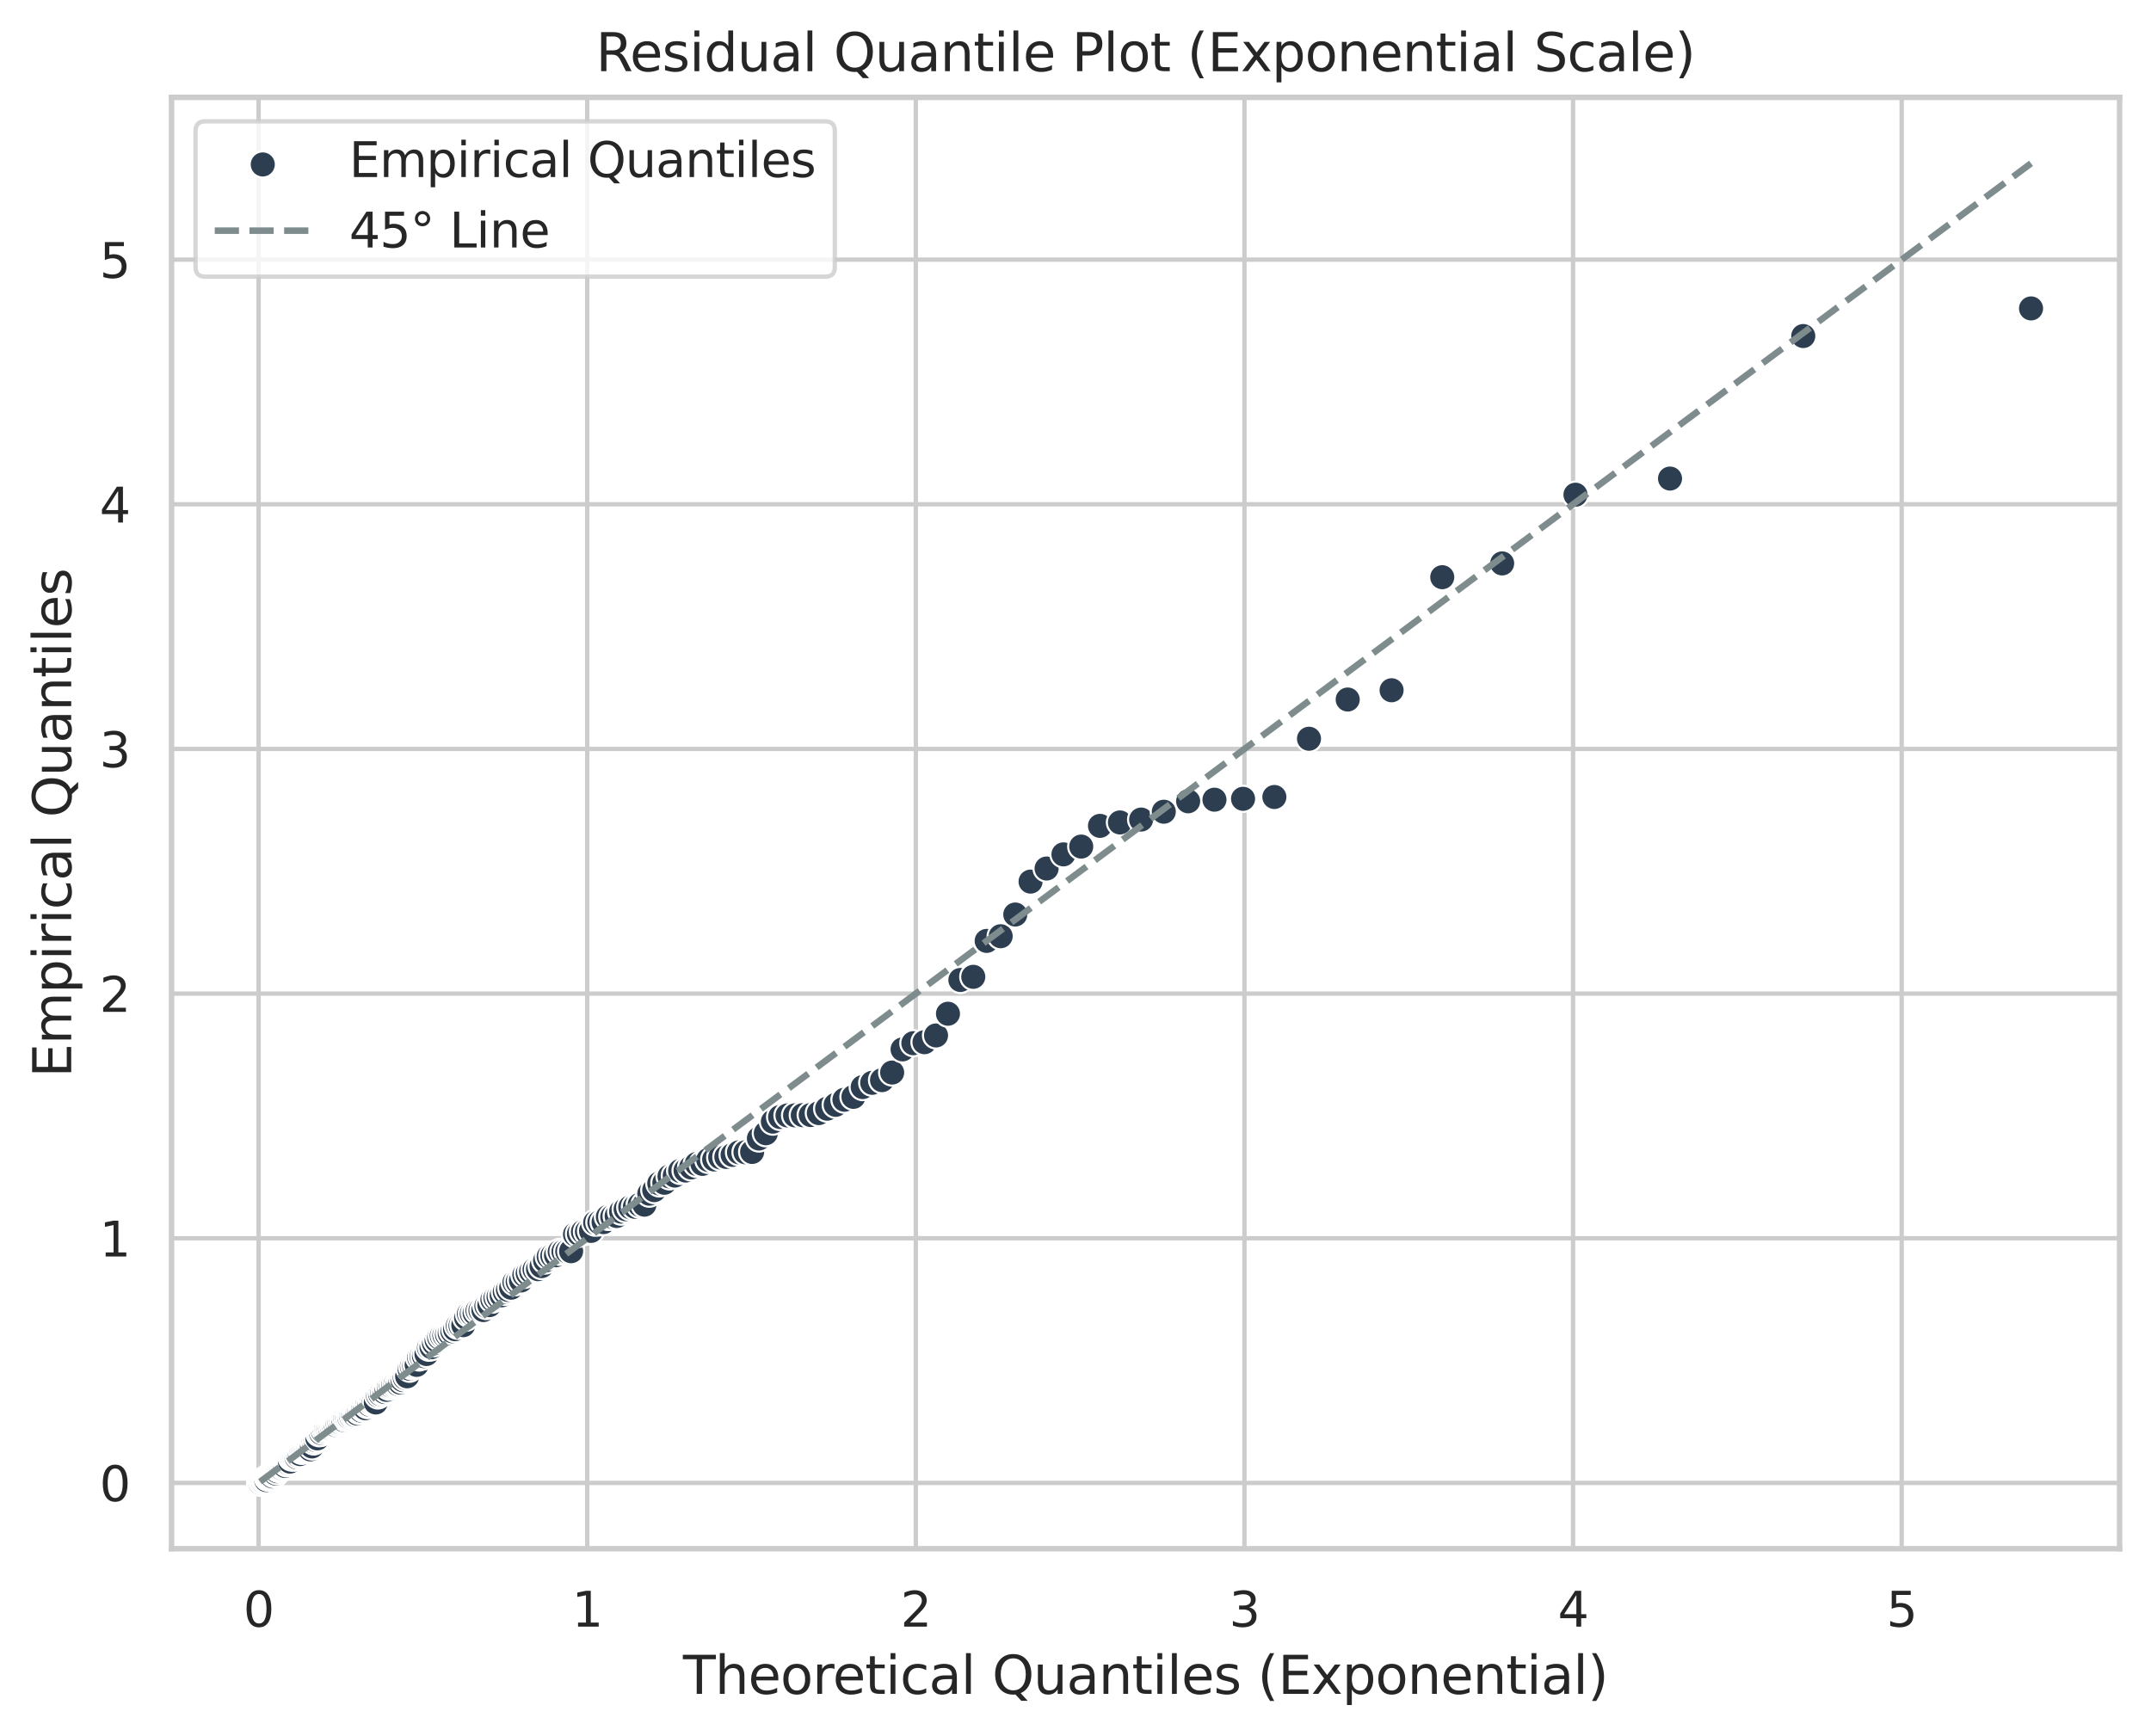 <?xml version="1.0" encoding="utf-8" standalone="no"?>
<!DOCTYPE svg PUBLIC "-//W3C//DTD SVG 1.1//EN"
  "http://www.w3.org/Graphics/SVG/1.1/DTD/svg11.dtd">
<svg xmlns:xlink="http://www.w3.org/1999/xlink" width="492.913pt" height="397.918pt" viewBox="0 0 492.913 397.918" xmlns="http://www.w3.org/2000/svg" version="1.1">
 <defs>
  <style type="text/css">*{stroke-linejoin: round; stroke-linecap: butt}</style>
 </defs>
 <g id="figure_1">
  <g id="patch_1">
   <path d="M 0 397.918 
L 492.913 397.918 
L 492.913 0 
L 0 0 
z
" style="fill: #ffffff"/>
  </g>
  <g id="axes_1">
   <g id="patch_2">
    <path d="M 39.312 354.958 
L 485.712 354.958 
L 485.712 22.318 
L 39.312 22.318 
z
" style="fill: #ffffff"/>
   </g>
   <g id="matplotlib.axis_1">
    <g id="xtick_1">
     <g id="line2d_1">
      <path d="M 59.26 354.958 
L 59.26 22.318 
" clip-path="url(#pf577a2f053)" style="fill: none; stroke: #cccccc; stroke-linecap: round"/>
     </g>
     <g id="text_1">
      <!-- 0 -->
      <g style="fill: #262626" transform="translate(55.761 372.816) scale(0.11 -0.11)">
       <defs>
        <path id="DejaVuSans-30" d="M 2034 4250 
Q 1547 4250 1301 3770 
Q 1056 3291 1056 2328 
Q 1056 1369 1301 889 
Q 1547 409 2034 409 
Q 2525 409 2770 889 
Q 3016 1369 3016 2328 
Q 3016 3291 2770 3770 
Q 2525 4250 2034 4250 
z
M 2034 4750 
Q 2819 4750 3233 4129 
Q 3647 3509 3647 2328 
Q 3647 1150 3233 529 
Q 2819 -91 2034 -91 
Q 1250 -91 836 529 
Q 422 1150 422 2328 
Q 422 3509 836 4129 
Q 1250 4750 2034 4750 
z
" transform="scale(0.016)"/>
       </defs>
       <use xlink:href="#DejaVuSans-30"/>
      </g>
     </g>
    </g>
    <g id="xtick_2">
     <g id="line2d_2">
      <path d="M 134.564 354.958 
L 134.564 22.318 
" clip-path="url(#pf577a2f053)" style="fill: none; stroke: #cccccc; stroke-linecap: round"/>
     </g>
     <g id="text_2">
      <!-- 1 -->
      <g style="fill: #262626" transform="translate(131.065 372.816) scale(0.11 -0.11)">
       <defs>
        <path id="DejaVuSans-31" d="M 794 531 
L 1825 531 
L 1825 4091 
L 703 3866 
L 703 4441 
L 1819 4666 
L 2450 4666 
L 2450 531 
L 3481 531 
L 3481 0 
L 794 0 
L 794 531 
z
" transform="scale(0.016)"/>
       </defs>
       <use xlink:href="#DejaVuSans-31"/>
      </g>
     </g>
    </g>
    <g id="xtick_3">
     <g id="line2d_3">
      <path d="M 209.868 354.958 
L 209.868 22.318 
" clip-path="url(#pf577a2f053)" style="fill: none; stroke: #cccccc; stroke-linecap: round"/>
     </g>
     <g id="text_3">
      <!-- 2 -->
      <g style="fill: #262626" transform="translate(206.369 372.816) scale(0.11 -0.11)">
       <defs>
        <path id="DejaVuSans-32" d="M 1228 531 
L 3431 531 
L 3431 0 
L 469 0 
L 469 531 
Q 828 903 1448 1529 
Q 2069 2156 2228 2338 
Q 2531 2678 2651 2914 
Q 2772 3150 2772 3378 
Q 2772 3750 2511 3984 
Q 2250 4219 1831 4219 
Q 1534 4219 1204 4116 
Q 875 4013 500 3803 
L 500 4441 
Q 881 4594 1212 4672 
Q 1544 4750 1819 4750 
Q 2544 4750 2975 4387 
Q 3406 4025 3406 3419 
Q 3406 3131 3298 2873 
Q 3191 2616 2906 2266 
Q 2828 2175 2409 1742 
Q 1991 1309 1228 531 
z
" transform="scale(0.016)"/>
       </defs>
       <use xlink:href="#DejaVuSans-32"/>
      </g>
     </g>
    </g>
    <g id="xtick_4">
     <g id="line2d_4">
      <path d="M 285.172 354.958 
L 285.172 22.318 
" clip-path="url(#pf577a2f053)" style="fill: none; stroke: #cccccc; stroke-linecap: round"/>
     </g>
     <g id="text_4">
      <!-- 3 -->
      <g style="fill: #262626" transform="translate(281.673 372.816) scale(0.11 -0.11)">
       <defs>
        <path id="DejaVuSans-33" d="M 2597 2516 
Q 3050 2419 3304 2112 
Q 3559 1806 3559 1356 
Q 3559 666 3084 287 
Q 2609 -91 1734 -91 
Q 1441 -91 1130 -33 
Q 819 25 488 141 
L 488 750 
Q 750 597 1062 519 
Q 1375 441 1716 441 
Q 2309 441 2620 675 
Q 2931 909 2931 1356 
Q 2931 1769 2642 2001 
Q 2353 2234 1838 2234 
L 1294 2234 
L 1294 2753 
L 1863 2753 
Q 2328 2753 2575 2939 
Q 2822 3125 2822 3475 
Q 2822 3834 2567 4026 
Q 2313 4219 1838 4219 
Q 1578 4219 1281 4162 
Q 984 4106 628 3988 
L 628 4550 
Q 988 4650 1302 4700 
Q 1616 4750 1894 4750 
Q 2613 4750 3031 4423 
Q 3450 4097 3450 3541 
Q 3450 3153 3228 2886 
Q 3006 2619 2597 2516 
z
" transform="scale(0.016)"/>
       </defs>
       <use xlink:href="#DejaVuSans-33"/>
      </g>
     </g>
    </g>
    <g id="xtick_5">
     <g id="line2d_5">
      <path d="M 360.476 354.958 
L 360.476 22.318 
" clip-path="url(#pf577a2f053)" style="fill: none; stroke: #cccccc; stroke-linecap: round"/>
     </g>
     <g id="text_5">
      <!-- 4 -->
      <g style="fill: #262626" transform="translate(356.977 372.816) scale(0.11 -0.11)">
       <defs>
        <path id="DejaVuSans-34" d="M 2419 4116 
L 825 1625 
L 2419 1625 
L 2419 4116 
z
M 2253 4666 
L 3047 4666 
L 3047 1625 
L 3713 1625 
L 3713 1100 
L 3047 1100 
L 3047 0 
L 2419 0 
L 2419 1100 
L 313 1100 
L 313 1709 
L 2253 4666 
z
" transform="scale(0.016)"/>
       </defs>
       <use xlink:href="#DejaVuSans-34"/>
      </g>
     </g>
    </g>
    <g id="xtick_6">
     <g id="line2d_6">
      <path d="M 435.78 354.958 
L 435.78 22.318 
" clip-path="url(#pf577a2f053)" style="fill: none; stroke: #cccccc; stroke-linecap: round"/>
     </g>
     <g id="text_6">
      <!-- 5 -->
      <g style="fill: #262626" transform="translate(432.281 372.816) scale(0.11 -0.11)">
       <defs>
        <path id="DejaVuSans-35" d="M 691 4666 
L 3169 4666 
L 3169 4134 
L 1269 4134 
L 1269 2991 
Q 1406 3038 1543 3061 
Q 1681 3084 1819 3084 
Q 2600 3084 3056 2656 
Q 3513 2228 3513 1497 
Q 3513 744 3044 326 
Q 2575 -91 1722 -91 
Q 1428 -91 1123 -41 
Q 819 9 494 109 
L 494 744 
Q 775 591 1075 516 
Q 1375 441 1709 441 
Q 2250 441 2565 725 
Q 2881 1009 2881 1497 
Q 2881 1984 2565 2268 
Q 2250 2553 1709 2553 
Q 1456 2553 1204 2497 
Q 953 2441 691 2322 
L 691 4666 
z
" transform="scale(0.016)"/>
       </defs>
       <use xlink:href="#DejaVuSans-35"/>
      </g>
     </g>
    </g>
    <g id="text_7">
     <!-- Theoretical Quantiles (Exponential) -->
     <g style="fill: #262626" transform="translate(156.51 388.222) scale(0.12 -0.12)">
      <defs>
       <path id="DejaVuSans-54" d="M -19 4666 
L 3928 4666 
L 3928 4134 
L 2272 4134 
L 2272 0 
L 1638 0 
L 1638 4134 
L -19 4134 
L -19 4666 
z
" transform="scale(0.016)"/>
       <path id="DejaVuSans-68" d="M 3513 2113 
L 3513 0 
L 2938 0 
L 2938 2094 
Q 2938 2591 2744 2837 
Q 2550 3084 2163 3084 
Q 1697 3084 1428 2787 
Q 1159 2491 1159 1978 
L 1159 0 
L 581 0 
L 581 4863 
L 1159 4863 
L 1159 2956 
Q 1366 3272 1645 3428 
Q 1925 3584 2291 3584 
Q 2894 3584 3203 3211 
Q 3513 2838 3513 2113 
z
" transform="scale(0.016)"/>
       <path id="DejaVuSans-65" d="M 3597 1894 
L 3597 1613 
L 953 1613 
Q 991 1019 1311 708 
Q 1631 397 2203 397 
Q 2534 397 2845 478 
Q 3156 559 3463 722 
L 3463 178 
Q 3153 47 2828 -22 
Q 2503 -91 2169 -91 
Q 1331 -91 842 396 
Q 353 884 353 1716 
Q 353 2575 817 3079 
Q 1281 3584 2069 3584 
Q 2775 3584 3186 3129 
Q 3597 2675 3597 1894 
z
M 3022 2063 
Q 3016 2534 2758 2815 
Q 2500 3097 2075 3097 
Q 1594 3097 1305 2825 
Q 1016 2553 972 2059 
L 3022 2063 
z
" transform="scale(0.016)"/>
       <path id="DejaVuSans-6f" d="M 1959 3097 
Q 1497 3097 1228 2736 
Q 959 2375 959 1747 
Q 959 1119 1226 758 
Q 1494 397 1959 397 
Q 2419 397 2687 759 
Q 2956 1122 2956 1747 
Q 2956 2369 2687 2733 
Q 2419 3097 1959 3097 
z
M 1959 3584 
Q 2709 3584 3137 3096 
Q 3566 2609 3566 1747 
Q 3566 888 3137 398 
Q 2709 -91 1959 -91 
Q 1206 -91 779 398 
Q 353 888 353 1747 
Q 353 2609 779 3096 
Q 1206 3584 1959 3584 
z
" transform="scale(0.016)"/>
       <path id="DejaVuSans-72" d="M 2631 2963 
Q 2534 3019 2420 3045 
Q 2306 3072 2169 3072 
Q 1681 3072 1420 2755 
Q 1159 2438 1159 1844 
L 1159 0 
L 581 0 
L 581 3500 
L 1159 3500 
L 1159 2956 
Q 1341 3275 1631 3429 
Q 1922 3584 2338 3584 
Q 2397 3584 2469 3576 
Q 2541 3569 2628 3553 
L 2631 2963 
z
" transform="scale(0.016)"/>
       <path id="DejaVuSans-74" d="M 1172 4494 
L 1172 3500 
L 2356 3500 
L 2356 3053 
L 1172 3053 
L 1172 1153 
Q 1172 725 1289 603 
Q 1406 481 1766 481 
L 2356 481 
L 2356 0 
L 1766 0 
Q 1100 0 847 248 
Q 594 497 594 1153 
L 594 3053 
L 172 3053 
L 172 3500 
L 594 3500 
L 594 4494 
L 1172 4494 
z
" transform="scale(0.016)"/>
       <path id="DejaVuSans-69" d="M 603 3500 
L 1178 3500 
L 1178 0 
L 603 0 
L 603 3500 
z
M 603 4863 
L 1178 4863 
L 1178 4134 
L 603 4134 
L 603 4863 
z
" transform="scale(0.016)"/>
       <path id="DejaVuSans-63" d="M 3122 3366 
L 3122 2828 
Q 2878 2963 2633 3030 
Q 2388 3097 2138 3097 
Q 1578 3097 1268 2742 
Q 959 2388 959 1747 
Q 959 1106 1268 751 
Q 1578 397 2138 397 
Q 2388 397 2633 464 
Q 2878 531 3122 666 
L 3122 134 
Q 2881 22 2623 -34 
Q 2366 -91 2075 -91 
Q 1284 -91 818 406 
Q 353 903 353 1747 
Q 353 2603 823 3093 
Q 1294 3584 2113 3584 
Q 2378 3584 2631 3529 
Q 2884 3475 3122 3366 
z
" transform="scale(0.016)"/>
       <path id="DejaVuSans-61" d="M 2194 1759 
Q 1497 1759 1228 1600 
Q 959 1441 959 1056 
Q 959 750 1161 570 
Q 1363 391 1709 391 
Q 2188 391 2477 730 
Q 2766 1069 2766 1631 
L 2766 1759 
L 2194 1759 
z
M 3341 1997 
L 3341 0 
L 2766 0 
L 2766 531 
Q 2569 213 2275 61 
Q 1981 -91 1556 -91 
Q 1019 -91 701 211 
Q 384 513 384 1019 
Q 384 1609 779 1909 
Q 1175 2209 1959 2209 
L 2766 2209 
L 2766 2266 
Q 2766 2663 2505 2880 
Q 2244 3097 1772 3097 
Q 1472 3097 1187 3025 
Q 903 2953 641 2809 
L 641 3341 
Q 956 3463 1253 3523 
Q 1550 3584 1831 3584 
Q 2591 3584 2966 3190 
Q 3341 2797 3341 1997 
z
" transform="scale(0.016)"/>
       <path id="DejaVuSans-6c" d="M 603 4863 
L 1178 4863 
L 1178 0 
L 603 0 
L 603 4863 
z
" transform="scale(0.016)"/>
       <path id="DejaVuSans-20" transform="scale(0.016)"/>
       <path id="DejaVuSans-51" d="M 2522 4238 
Q 1834 4238 1429 3725 
Q 1025 3213 1025 2328 
Q 1025 1447 1429 934 
Q 1834 422 2522 422 
Q 3209 422 3611 934 
Q 4013 1447 4013 2328 
Q 4013 3213 3611 3725 
Q 3209 4238 2522 4238 
z
M 3406 84 
L 4238 -825 
L 3475 -825 
L 2784 -78 
Q 2681 -84 2626 -87 
Q 2572 -91 2522 -91 
Q 1538 -91 948 567 
Q 359 1225 359 2328 
Q 359 3434 948 4092 
Q 1538 4750 2522 4750 
Q 3503 4750 4090 4092 
Q 4678 3434 4678 2328 
Q 4678 1516 4351 937 
Q 4025 359 3406 84 
z
" transform="scale(0.016)"/>
       <path id="DejaVuSans-75" d="M 544 1381 
L 544 3500 
L 1119 3500 
L 1119 1403 
Q 1119 906 1312 657 
Q 1506 409 1894 409 
Q 2359 409 2629 706 
Q 2900 1003 2900 1516 
L 2900 3500 
L 3475 3500 
L 3475 0 
L 2900 0 
L 2900 538 
Q 2691 219 2414 64 
Q 2138 -91 1772 -91 
Q 1169 -91 856 284 
Q 544 659 544 1381 
z
M 1991 3584 
L 1991 3584 
z
" transform="scale(0.016)"/>
       <path id="DejaVuSans-6e" d="M 3513 2113 
L 3513 0 
L 2938 0 
L 2938 2094 
Q 2938 2591 2744 2837 
Q 2550 3084 2163 3084 
Q 1697 3084 1428 2787 
Q 1159 2491 1159 1978 
L 1159 0 
L 581 0 
L 581 3500 
L 1159 3500 
L 1159 2956 
Q 1366 3272 1645 3428 
Q 1925 3584 2291 3584 
Q 2894 3584 3203 3211 
Q 3513 2838 3513 2113 
z
" transform="scale(0.016)"/>
       <path id="DejaVuSans-73" d="M 2834 3397 
L 2834 2853 
Q 2591 2978 2328 3040 
Q 2066 3103 1784 3103 
Q 1356 3103 1142 2972 
Q 928 2841 928 2578 
Q 928 2378 1081 2264 
Q 1234 2150 1697 2047 
L 1894 2003 
Q 2506 1872 2764 1633 
Q 3022 1394 3022 966 
Q 3022 478 2636 193 
Q 2250 -91 1575 -91 
Q 1294 -91 989 -36 
Q 684 19 347 128 
L 347 722 
Q 666 556 975 473 
Q 1284 391 1588 391 
Q 1994 391 2212 530 
Q 2431 669 2431 922 
Q 2431 1156 2273 1281 
Q 2116 1406 1581 1522 
L 1381 1569 
Q 847 1681 609 1914 
Q 372 2147 372 2553 
Q 372 3047 722 3315 
Q 1072 3584 1716 3584 
Q 2034 3584 2315 3537 
Q 2597 3491 2834 3397 
z
" transform="scale(0.016)"/>
       <path id="DejaVuSans-28" d="M 1984 4856 
Q 1566 4138 1362 3434 
Q 1159 2731 1159 2009 
Q 1159 1288 1364 580 
Q 1569 -128 1984 -844 
L 1484 -844 
Q 1016 -109 783 600 
Q 550 1309 550 2009 
Q 550 2706 781 3412 
Q 1013 4119 1484 4856 
L 1984 4856 
z
" transform="scale(0.016)"/>
       <path id="DejaVuSans-45" d="M 628 4666 
L 3578 4666 
L 3578 4134 
L 1259 4134 
L 1259 2753 
L 3481 2753 
L 3481 2222 
L 1259 2222 
L 1259 531 
L 3634 531 
L 3634 0 
L 628 0 
L 628 4666 
z
" transform="scale(0.016)"/>
       <path id="DejaVuSans-78" d="M 3513 3500 
L 2247 1797 
L 3578 0 
L 2900 0 
L 1881 1375 
L 863 0 
L 184 0 
L 1544 1831 
L 300 3500 
L 978 3500 
L 1906 2253 
L 2834 3500 
L 3513 3500 
z
" transform="scale(0.016)"/>
       <path id="DejaVuSans-70" d="M 1159 525 
L 1159 -1331 
L 581 -1331 
L 581 3500 
L 1159 3500 
L 1159 2969 
Q 1341 3281 1617 3432 
Q 1894 3584 2278 3584 
Q 2916 3584 3314 3078 
Q 3713 2572 3713 1747 
Q 3713 922 3314 415 
Q 2916 -91 2278 -91 
Q 1894 -91 1617 61 
Q 1341 213 1159 525 
z
M 3116 1747 
Q 3116 2381 2855 2742 
Q 2594 3103 2138 3103 
Q 1681 3103 1420 2742 
Q 1159 2381 1159 1747 
Q 1159 1113 1420 752 
Q 1681 391 2138 391 
Q 2594 391 2855 752 
Q 3116 1113 3116 1747 
z
" transform="scale(0.016)"/>
       <path id="DejaVuSans-29" d="M 513 4856 
L 1013 4856 
Q 1481 4119 1714 3412 
Q 1947 2706 1947 2009 
Q 1947 1309 1714 600 
Q 1481 -109 1013 -844 
L 513 -844 
Q 928 -128 1133 580 
Q 1338 1288 1338 2009 
Q 1338 2731 1133 3434 
Q 928 4138 513 4856 
z
" transform="scale(0.016)"/>
      </defs>
      <use xlink:href="#DejaVuSans-54"/>
      <use xlink:href="#DejaVuSans-68" x="61.084"/>
      <use xlink:href="#DejaVuSans-65" x="124.463"/>
      <use xlink:href="#DejaVuSans-6f" x="185.986"/>
      <use xlink:href="#DejaVuSans-72" x="247.168"/>
      <use xlink:href="#DejaVuSans-65" x="286.031"/>
      <use xlink:href="#DejaVuSans-74" x="347.555"/>
      <use xlink:href="#DejaVuSans-69" x="386.764"/>
      <use xlink:href="#DejaVuSans-63" x="414.547"/>
      <use xlink:href="#DejaVuSans-61" x="469.527"/>
      <use xlink:href="#DejaVuSans-6c" x="530.807"/>
      <use xlink:href="#DejaVuSans-20" x="558.59"/>
      <use xlink:href="#DejaVuSans-51" x="590.377"/>
      <use xlink:href="#DejaVuSans-75" x="669.088"/>
      <use xlink:href="#DejaVuSans-61" x="732.467"/>
      <use xlink:href="#DejaVuSans-6e" x="793.746"/>
      <use xlink:href="#DejaVuSans-74" x="857.125"/>
      <use xlink:href="#DejaVuSans-69" x="896.334"/>
      <use xlink:href="#DejaVuSans-6c" x="924.117"/>
      <use xlink:href="#DejaVuSans-65" x="951.9"/>
      <use xlink:href="#DejaVuSans-73" x="1013.424"/>
      <use xlink:href="#DejaVuSans-20" x="1065.523"/>
      <use xlink:href="#DejaVuSans-28" x="1097.311"/>
      <use xlink:href="#DejaVuSans-45" x="1136.324"/>
      <use xlink:href="#DejaVuSans-78" x="1199.508"/>
      <use xlink:href="#DejaVuSans-70" x="1258.688"/>
      <use xlink:href="#DejaVuSans-6f" x="1322.164"/>
      <use xlink:href="#DejaVuSans-6e" x="1383.346"/>
      <use xlink:href="#DejaVuSans-65" x="1446.725"/>
      <use xlink:href="#DejaVuSans-6e" x="1508.248"/>
      <use xlink:href="#DejaVuSans-74" x="1571.627"/>
      <use xlink:href="#DejaVuSans-69" x="1610.836"/>
      <use xlink:href="#DejaVuSans-61" x="1638.619"/>
      <use xlink:href="#DejaVuSans-6c" x="1699.898"/>
      <use xlink:href="#DejaVuSans-29" x="1727.682"/>
     </g>
    </g>
   </g>
   <g id="matplotlib.axis_2">
    <g id="ytick_1">
     <g id="line2d_7">
      <path d="M 39.312 339.868 
L 485.712 339.868 
" clip-path="url(#pf577a2f053)" style="fill: none; stroke: #cccccc; stroke-linecap: round"/>
     </g>
     <g id="text_8">
      <!-- 0 -->
      <g style="fill: #262626" transform="translate(22.814 344.048) scale(0.11 -0.11)">
       <use xlink:href="#DejaVuSans-30"/>
      </g>
     </g>
    </g>
    <g id="ytick_2">
     <g id="line2d_8">
      <path d="M 39.312 283.797 
L 485.712 283.797 
" clip-path="url(#pf577a2f053)" style="fill: none; stroke: #cccccc; stroke-linecap: round"/>
     </g>
     <g id="text_9">
      <!-- 1 -->
      <g style="fill: #262626" transform="translate(22.814 287.976) scale(0.11 -0.11)">
       <use xlink:href="#DejaVuSans-31"/>
      </g>
     </g>
    </g>
    <g id="ytick_3">
     <g id="line2d_9">
      <path d="M 39.312 227.725 
L 485.712 227.725 
" clip-path="url(#pf577a2f053)" style="fill: none; stroke: #cccccc; stroke-linecap: round"/>
     </g>
     <g id="text_10">
      <!-- 2 -->
      <g style="fill: #262626" transform="translate(22.814 231.904) scale(0.11 -0.11)">
       <use xlink:href="#DejaVuSans-32"/>
      </g>
     </g>
    </g>
    <g id="ytick_4">
     <g id="line2d_10">
      <path d="M 39.312 171.653 
L 485.712 171.653 
" clip-path="url(#pf577a2f053)" style="fill: none; stroke: #cccccc; stroke-linecap: round"/>
     </g>
     <g id="text_11">
      <!-- 3 -->
      <g style="fill: #262626" transform="translate(22.814 175.832) scale(0.11 -0.11)">
       <use xlink:href="#DejaVuSans-33"/>
      </g>
     </g>
    </g>
    <g id="ytick_5">
     <g id="line2d_11">
      <path d="M 39.312 115.581 
L 485.712 115.581 
" clip-path="url(#pf577a2f053)" style="fill: none; stroke: #cccccc; stroke-linecap: round"/>
     </g>
     <g id="text_12">
      <!-- 4 -->
      <g style="fill: #262626" transform="translate(22.814 119.76) scale(0.11 -0.11)">
       <use xlink:href="#DejaVuSans-34"/>
      </g>
     </g>
    </g>
    <g id="ytick_6">
     <g id="line2d_12">
      <path d="M 39.312 59.51 
L 485.712 59.51 
" clip-path="url(#pf577a2f053)" style="fill: none; stroke: #cccccc; stroke-linecap: round"/>
     </g>
     <g id="text_13">
      <!-- 5 -->
      <g style="fill: #262626" transform="translate(22.814 63.689) scale(0.11 -0.11)">
       <use xlink:href="#DejaVuSans-35"/>
      </g>
     </g>
    </g>
    <g id="text_14">
     <!-- Empirical Quantiles -->
     <g style="fill: #262626" transform="translate(16.318 246.941) rotate(-90) scale(0.12 -0.12)">
      <defs>
       <path id="DejaVuSans-6d" d="M 3328 2828 
Q 3544 3216 3844 3400 
Q 4144 3584 4550 3584 
Q 5097 3584 5394 3201 
Q 5691 2819 5691 2113 
L 5691 0 
L 5113 0 
L 5113 2094 
Q 5113 2597 4934 2840 
Q 4756 3084 4391 3084 
Q 3944 3084 3684 2787 
Q 3425 2491 3425 1978 
L 3425 0 
L 2847 0 
L 2847 2094 
Q 2847 2600 2669 2842 
Q 2491 3084 2119 3084 
Q 1678 3084 1418 2786 
Q 1159 2488 1159 1978 
L 1159 0 
L 581 0 
L 581 3500 
L 1159 3500 
L 1159 2956 
Q 1356 3278 1631 3431 
Q 1906 3584 2284 3584 
Q 2666 3584 2933 3390 
Q 3200 3197 3328 2828 
z
" transform="scale(0.016)"/>
      </defs>
      <use xlink:href="#DejaVuSans-45"/>
      <use xlink:href="#DejaVuSans-6d" x="63.184"/>
      <use xlink:href="#DejaVuSans-70" x="160.596"/>
      <use xlink:href="#DejaVuSans-69" x="224.072"/>
      <use xlink:href="#DejaVuSans-72" x="251.855"/>
      <use xlink:href="#DejaVuSans-69" x="292.969"/>
      <use xlink:href="#DejaVuSans-63" x="320.752"/>
      <use xlink:href="#DejaVuSans-61" x="375.732"/>
      <use xlink:href="#DejaVuSans-6c" x="437.012"/>
      <use xlink:href="#DejaVuSans-20" x="464.795"/>
      <use xlink:href="#DejaVuSans-51" x="496.582"/>
      <use xlink:href="#DejaVuSans-75" x="575.293"/>
      <use xlink:href="#DejaVuSans-61" x="638.672"/>
      <use xlink:href="#DejaVuSans-6e" x="699.951"/>
      <use xlink:href="#DejaVuSans-74" x="763.33"/>
      <use xlink:href="#DejaVuSans-69" x="802.539"/>
      <use xlink:href="#DejaVuSans-6c" x="830.322"/>
      <use xlink:href="#DejaVuSans-65" x="858.105"/>
      <use xlink:href="#DejaVuSans-73" x="919.629"/>
     </g>
    </g>
   </g>
   <g id="PathCollection_1">
    <defs>
     <path id="m53d4cecbfe" d="M 0 3 
C 0.796 3 1.559 2.684 2.121 2.121 
C 2.684 1.559 3 0.796 3 0 
C 3 -0.796 2.684 -1.559 2.121 -2.121 
C 1.559 -2.684 0.796 -3 0 -3 
C -0.796 -3 -1.559 -2.684 -2.121 -2.121 
C -2.684 -1.559 -3 -0.796 -3 0 
C -3 0.796 -2.684 1.559 -2.121 2.121 
C -1.559 2.684 -0.796 3 0 3 
z
" style="stroke: #ffffff; stroke-width: 0.48"/>
    </defs>
    <g clip-path="url(#pf577a2f053)">
     <use xlink:href="#m53d4cecbfe" x="59.603" y="339.838" style="fill: #2c3e50; stroke: #ffffff; stroke-width: 0.48"/>
     <use xlink:href="#m53d4cecbfe" x="59.948" y="339.535" style="fill: #2c3e50; stroke: #ffffff; stroke-width: 0.48"/>
     <use xlink:href="#m53d4cecbfe" x="60.294" y="339.497" style="fill: #2c3e50; stroke: #ffffff; stroke-width: 0.48"/>
     <use xlink:href="#m53d4cecbfe" x="60.642" y="339.243" style="fill: #2c3e50; stroke: #ffffff; stroke-width: 0.48"/>
     <use xlink:href="#m53d4cecbfe" x="60.992" y="339.22" style="fill: #2c3e50; stroke: #ffffff; stroke-width: 0.48"/>
     <use xlink:href="#m53d4cecbfe" x="61.343" y="338.661" style="fill: #2c3e50; stroke: #ffffff; stroke-width: 0.48"/>
     <use xlink:href="#m53d4cecbfe" x="61.695" y="338.63" style="fill: #2c3e50; stroke: #ffffff; stroke-width: 0.48"/>
     <use xlink:href="#m53d4cecbfe" x="62.05" y="338.543" style="fill: #2c3e50; stroke: #ffffff; stroke-width: 0.48"/>
     <use xlink:href="#m53d4cecbfe" x="62.406" y="338.375" style="fill: #2c3e50; stroke: #ffffff; stroke-width: 0.48"/>
     <use xlink:href="#m53d4cecbfe" x="62.763" y="337.862" style="fill: #2c3e50; stroke: #ffffff; stroke-width: 0.48"/>
     <use xlink:href="#m53d4cecbfe" x="63.123" y="337.728" style="fill: #2c3e50; stroke: #ffffff; stroke-width: 0.48"/>
     <use xlink:href="#m53d4cecbfe" x="63.484" y="337.193" style="fill: #2c3e50; stroke: #ffffff; stroke-width: 0.48"/>
     <use xlink:href="#m53d4cecbfe" x="63.847" y="336.692" style="fill: #2c3e50; stroke: #ffffff; stroke-width: 0.48"/>
     <use xlink:href="#m53d4cecbfe" x="64.212" y="336.55" style="fill: #2c3e50; stroke: #ffffff; stroke-width: 0.48"/>
     <use xlink:href="#m53d4cecbfe" x="64.578" y="336.509" style="fill: #2c3e50; stroke: #ffffff; stroke-width: 0.48"/>
     <use xlink:href="#m53d4cecbfe" x="64.946" y="336.184" style="fill: #2c3e50; stroke: #ffffff; stroke-width: 0.48"/>
     <use xlink:href="#m53d4cecbfe" x="65.316" y="335.985" style="fill: #2c3e50; stroke: #ffffff; stroke-width: 0.48"/>
     <use xlink:href="#m53d4cecbfe" x="65.688" y="335.395" style="fill: #2c3e50; stroke: #ffffff; stroke-width: 0.48"/>
     <use xlink:href="#m53d4cecbfe" x="66.062" y="335.299" style="fill: #2c3e50; stroke: #ffffff; stroke-width: 0.48"/>
     <use xlink:href="#m53d4cecbfe" x="66.438" y="334.983" style="fill: #2c3e50; stroke: #ffffff; stroke-width: 0.48"/>
     <use xlink:href="#m53d4cecbfe" x="66.815" y="334.061" style="fill: #2c3e50; stroke: #ffffff; stroke-width: 0.48"/>
     <use xlink:href="#m53d4cecbfe" x="67.194" y="334.037" style="fill: #2c3e50; stroke: #ffffff; stroke-width: 0.48"/>
     <use xlink:href="#m53d4cecbfe" x="67.576" y="334.008" style="fill: #2c3e50; stroke: #ffffff; stroke-width: 0.48"/>
     <use xlink:href="#m53d4cecbfe" x="67.959" y="333.997" style="fill: #2c3e50; stroke: #ffffff; stroke-width: 0.48"/>
     <use xlink:href="#m53d4cecbfe" x="68.344" y="333.563" style="fill: #2c3e50; stroke: #ffffff; stroke-width: 0.48"/>
     <use xlink:href="#m53d4cecbfe" x="68.731" y="333.263" style="fill: #2c3e50; stroke: #ffffff; stroke-width: 0.48"/>
     <use xlink:href="#m53d4cecbfe" x="69.12" y="332.526" style="fill: #2c3e50; stroke: #ffffff; stroke-width: 0.48"/>
     <use xlink:href="#m53d4cecbfe" x="69.512" y="332.409" style="fill: #2c3e50; stroke: #ffffff; stroke-width: 0.48"/>
     <use xlink:href="#m53d4cecbfe" x="69.905" y="332.318" style="fill: #2c3e50; stroke: #ffffff; stroke-width: 0.48"/>
     <use xlink:href="#m53d4cecbfe" x="70.3" y="332.294" style="fill: #2c3e50; stroke: #ffffff; stroke-width: 0.48"/>
     <use xlink:href="#m53d4cecbfe" x="70.698" y="332.19" style="fill: #2c3e50; stroke: #ffffff; stroke-width: 0.48"/>
     <use xlink:href="#m53d4cecbfe" x="71.097" y="332.184" style="fill: #2c3e50; stroke: #ffffff; stroke-width: 0.48"/>
     <use xlink:href="#m53d4cecbfe" x="71.499" y="331.513" style="fill: #2c3e50; stroke: #ffffff; stroke-width: 0.48"/>
     <use xlink:href="#m53d4cecbfe" x="71.902" y="330.376" style="fill: #2c3e50; stroke: #ffffff; stroke-width: 0.48"/>
     <use xlink:href="#m53d4cecbfe" x="72.308" y="330.052" style="fill: #2c3e50; stroke: #ffffff; stroke-width: 0.48"/>
     <use xlink:href="#m53d4cecbfe" x="72.717" y="329.665" style="fill: #2c3e50; stroke: #ffffff; stroke-width: 0.48"/>
     <use xlink:href="#m53d4cecbfe" x="73.127" y="328.481" style="fill: #2c3e50; stroke: #ffffff; stroke-width: 0.48"/>
     <use xlink:href="#m53d4cecbfe" x="73.54" y="328.413" style="fill: #2c3e50; stroke: #ffffff; stroke-width: 0.48"/>
     <use xlink:href="#m53d4cecbfe" x="73.954" y="327.951" style="fill: #2c3e50; stroke: #ffffff; stroke-width: 0.48"/>
     <use xlink:href="#m53d4cecbfe" x="74.372" y="327.553" style="fill: #2c3e50; stroke: #ffffff; stroke-width: 0.48"/>
     <use xlink:href="#m53d4cecbfe" x="74.791" y="327.387" style="fill: #2c3e50; stroke: #ffffff; stroke-width: 0.48"/>
     <use xlink:href="#m53d4cecbfe" x="75.213" y="327.381" style="fill: #2c3e50; stroke: #ffffff; stroke-width: 0.48"/>
     <use xlink:href="#m53d4cecbfe" x="75.637" y="327.274" style="fill: #2c3e50; stroke: #ffffff; stroke-width: 0.48"/>
     <use xlink:href="#m53d4cecbfe" x="76.064" y="326.971" style="fill: #2c3e50; stroke: #ffffff; stroke-width: 0.48"/>
     <use xlink:href="#m53d4cecbfe" x="76.493" y="326.786" style="fill: #2c3e50; stroke: #ffffff; stroke-width: 0.48"/>
     <use xlink:href="#m53d4cecbfe" x="76.925" y="326.6" style="fill: #2c3e50; stroke: #ffffff; stroke-width: 0.48"/>
     <use xlink:href="#m53d4cecbfe" x="77.359" y="326.226" style="fill: #2c3e50; stroke: #ffffff; stroke-width: 0.48"/>
     <use xlink:href="#m53d4cecbfe" x="77.795" y="325.961" style="fill: #2c3e50; stroke: #ffffff; stroke-width: 0.48"/>
     <use xlink:href="#m53d4cecbfe" x="78.234" y="325.643" style="fill: #2c3e50; stroke: #ffffff; stroke-width: 0.48"/>
     <use xlink:href="#m53d4cecbfe" x="78.676" y="325.438" style="fill: #2c3e50; stroke: #ffffff; stroke-width: 0.48"/>
     <use xlink:href="#m53d4cecbfe" x="79.12" y="325.017" style="fill: #2c3e50; stroke: #ffffff; stroke-width: 0.48"/>
     <use xlink:href="#m53d4cecbfe" x="79.567" y="324.938" style="fill: #2c3e50; stroke: #ffffff; stroke-width: 0.48"/>
     <use xlink:href="#m53d4cecbfe" x="80.017" y="324.846" style="fill: #2c3e50; stroke: #ffffff; stroke-width: 0.48"/>
     <use xlink:href="#m53d4cecbfe" x="80.469" y="324.601" style="fill: #2c3e50; stroke: #ffffff; stroke-width: 0.48"/>
     <use xlink:href="#m53d4cecbfe" x="80.924" y="324.385" style="fill: #2c3e50; stroke: #ffffff; stroke-width: 0.48"/>
     <use xlink:href="#m53d4cecbfe" x="81.382" y="324.313" style="fill: #2c3e50; stroke: #ffffff; stroke-width: 0.48"/>
     <use xlink:href="#m53d4cecbfe" x="81.842" y="323.982" style="fill: #2c3e50; stroke: #ffffff; stroke-width: 0.48"/>
     <use xlink:href="#m53d4cecbfe" x="82.306" y="323.409" style="fill: #2c3e50; stroke: #ffffff; stroke-width: 0.48"/>
     <use xlink:href="#m53d4cecbfe" x="82.772" y="323.316" style="fill: #2c3e50; stroke: #ffffff; stroke-width: 0.48"/>
     <use xlink:href="#m53d4cecbfe" x="83.241" y="322.873" style="fill: #2c3e50; stroke: #ffffff; stroke-width: 0.48"/>
     <use xlink:href="#m53d4cecbfe" x="83.713" y="322.753" style="fill: #2c3e50; stroke: #ffffff; stroke-width: 0.48"/>
     <use xlink:href="#m53d4cecbfe" x="84.188" y="322.031" style="fill: #2c3e50; stroke: #ffffff; stroke-width: 0.48"/>
     <use xlink:href="#m53d4cecbfe" x="84.667" y="321.963" style="fill: #2c3e50; stroke: #ffffff; stroke-width: 0.48"/>
     <use xlink:href="#m53d4cecbfe" x="85.148" y="321.567" style="fill: #2c3e50; stroke: #ffffff; stroke-width: 0.48"/>
     <use xlink:href="#m53d4cecbfe" x="85.632" y="321.444" style="fill: #2c3e50; stroke: #ffffff; stroke-width: 0.48"/>
     <use xlink:href="#m53d4cecbfe" x="86.119" y="321.433" style="fill: #2c3e50; stroke: #ffffff; stroke-width: 0.48"/>
     <use xlink:href="#m53d4cecbfe" x="86.61" y="319.822" style="fill: #2c3e50; stroke: #ffffff; stroke-width: 0.48"/>
     <use xlink:href="#m53d4cecbfe" x="87.104" y="319.493" style="fill: #2c3e50; stroke: #ffffff; stroke-width: 0.48"/>
     <use xlink:href="#m53d4cecbfe" x="87.601" y="319.145" style="fill: #2c3e50; stroke: #ffffff; stroke-width: 0.48"/>
     <use xlink:href="#m53d4cecbfe" x="88.101" y="319.041" style="fill: #2c3e50; stroke: #ffffff; stroke-width: 0.48"/>
     <use xlink:href="#m53d4cecbfe" x="88.605" y="318.548" style="fill: #2c3e50; stroke: #ffffff; stroke-width: 0.48"/>
     <use xlink:href="#m53d4cecbfe" x="89.112" y="317.824" style="fill: #2c3e50; stroke: #ffffff; stroke-width: 0.48"/>
     <use xlink:href="#m53d4cecbfe" x="89.622" y="317.625" style="fill: #2c3e50; stroke: #ffffff; stroke-width: 0.48"/>
     <use xlink:href="#m53d4cecbfe" x="90.137" y="317.375" style="fill: #2c3e50; stroke: #ffffff; stroke-width: 0.48"/>
     <use xlink:href="#m53d4cecbfe" x="90.654" y="317.223" style="fill: #2c3e50; stroke: #ffffff; stroke-width: 0.48"/>
     <use xlink:href="#m53d4cecbfe" x="91.175" y="317.208" style="fill: #2c3e50; stroke: #ffffff; stroke-width: 0.48"/>
     <use xlink:href="#m53d4cecbfe" x="91.7" y="316.878" style="fill: #2c3e50; stroke: #ffffff; stroke-width: 0.48"/>
     <use xlink:href="#m53d4cecbfe" x="92.228" y="316.287" style="fill: #2c3e50; stroke: #ffffff; stroke-width: 0.48"/>
     <use xlink:href="#m53d4cecbfe" x="92.761" y="315.772" style="fill: #2c3e50; stroke: #ffffff; stroke-width: 0.48"/>
     <use xlink:href="#m53d4cecbfe" x="93.297" y="315.439" style="fill: #2c3e50; stroke: #ffffff; stroke-width: 0.48"/>
     <use xlink:href="#m53d4cecbfe" x="93.836" y="313.704" style="fill: #2c3e50; stroke: #ffffff; stroke-width: 0.48"/>
     <use xlink:href="#m53d4cecbfe" x="94.38" y="313.173" style="fill: #2c3e50; stroke: #ffffff; stroke-width: 0.48"/>
     <use xlink:href="#m53d4cecbfe" x="94.928" y="313.027" style="fill: #2c3e50; stroke: #ffffff; stroke-width: 0.48"/>
     <use xlink:href="#m53d4cecbfe" x="95.479" y="312.818" style="fill: #2c3e50; stroke: #ffffff; stroke-width: 0.48"/>
     <use xlink:href="#m53d4cecbfe" x="96.035" y="311.12" style="fill: #2c3e50; stroke: #ffffff; stroke-width: 0.48"/>
     <use xlink:href="#m53d4cecbfe" x="96.595" y="310.917" style="fill: #2c3e50; stroke: #ffffff; stroke-width: 0.48"/>
     <use xlink:href="#m53d4cecbfe" x="97.159" y="310.812" style="fill: #2c3e50; stroke: #ffffff; stroke-width: 0.48"/>
     <use xlink:href="#m53d4cecbfe" x="97.728" y="310.328" style="fill: #2c3e50; stroke: #ffffff; stroke-width: 0.48"/>
     <use xlink:href="#m53d4cecbfe" x="98.3" y="308.882" style="fill: #2c3e50; stroke: #ffffff; stroke-width: 0.48"/>
     <use xlink:href="#m53d4cecbfe" x="98.877" y="308.751" style="fill: #2c3e50; stroke: #ffffff; stroke-width: 0.48"/>
     <use xlink:href="#m53d4cecbfe" x="99.459" y="307.876" style="fill: #2c3e50; stroke: #ffffff; stroke-width: 0.48"/>
     <use xlink:href="#m53d4cecbfe" x="100.045" y="307.196" style="fill: #2c3e50; stroke: #ffffff; stroke-width: 0.48"/>
     <use xlink:href="#m53d4cecbfe" x="100.635" y="306.523" style="fill: #2c3e50; stroke: #ffffff; stroke-width: 0.48"/>
     <use xlink:href="#m53d4cecbfe" x="101.231" y="306.149" style="fill: #2c3e50; stroke: #ffffff; stroke-width: 0.48"/>
     <use xlink:href="#m53d4cecbfe" x="101.831" y="306.028" style="fill: #2c3e50; stroke: #ffffff; stroke-width: 0.48"/>
     <use xlink:href="#m53d4cecbfe" x="102.436" y="305.849" style="fill: #2c3e50; stroke: #ffffff; stroke-width: 0.48"/>
     <use xlink:href="#m53d4cecbfe" x="103.045" y="305.572" style="fill: #2c3e50; stroke: #ffffff; stroke-width: 0.48"/>
     <use xlink:href="#m53d4cecbfe" x="103.66" y="305.116" style="fill: #2c3e50; stroke: #ffffff; stroke-width: 0.48"/>
     <use xlink:href="#m53d4cecbfe" x="104.28" y="304.642" style="fill: #2c3e50; stroke: #ffffff; stroke-width: 0.48"/>
     <use xlink:href="#m53d4cecbfe" x="104.905" y="303.872" style="fill: #2c3e50; stroke: #ffffff; stroke-width: 0.48"/>
     <use xlink:href="#m53d4cecbfe" x="105.535" y="303.831" style="fill: #2c3e50; stroke: #ffffff; stroke-width: 0.48"/>
     <use xlink:href="#m53d4cecbfe" x="106.17" y="303.711" style="fill: #2c3e50; stroke: #ffffff; stroke-width: 0.48"/>
     <use xlink:href="#m53d4cecbfe" x="106.811" y="302.011" style="fill: #2c3e50; stroke: #ffffff; stroke-width: 0.48"/>
     <use xlink:href="#m53d4cecbfe" x="107.458" y="301.128" style="fill: #2c3e50; stroke: #ffffff; stroke-width: 0.48"/>
     <use xlink:href="#m53d4cecbfe" x="108.11" y="301.087" style="fill: #2c3e50; stroke: #ffffff; stroke-width: 0.48"/>
     <use xlink:href="#m53d4cecbfe" x="108.767" y="300.914" style="fill: #2c3e50; stroke: #ffffff; stroke-width: 0.48"/>
     <use xlink:href="#m53d4cecbfe" x="109.431" y="300.401" style="fill: #2c3e50; stroke: #ffffff; stroke-width: 0.48"/>
     <use xlink:href="#m53d4cecbfe" x="110.1" y="300.334" style="fill: #2c3e50; stroke: #ffffff; stroke-width: 0.48"/>
     <use xlink:href="#m53d4cecbfe" x="110.776" y="300.256" style="fill: #2c3e50; stroke: #ffffff; stroke-width: 0.48"/>
     <use xlink:href="#m53d4cecbfe" x="111.457" y="299.335" style="fill: #2c3e50; stroke: #ffffff; stroke-width: 0.48"/>
     <use xlink:href="#m53d4cecbfe" x="112.145" y="299.126" style="fill: #2c3e50; stroke: #ffffff; stroke-width: 0.48"/>
     <use xlink:href="#m53d4cecbfe" x="112.839" y="297.864" style="fill: #2c3e50; stroke: #ffffff; stroke-width: 0.48"/>
     <use xlink:href="#m53d4cecbfe" x="113.539" y="297.499" style="fill: #2c3e50; stroke: #ffffff; stroke-width: 0.48"/>
     <use xlink:href="#m53d4cecbfe" x="114.246" y="297.23" style="fill: #2c3e50; stroke: #ffffff; stroke-width: 0.48"/>
     <use xlink:href="#m53d4cecbfe" x="114.96" y="296.877" style="fill: #2c3e50; stroke: #ffffff; stroke-width: 0.48"/>
     <use xlink:href="#m53d4cecbfe" x="115.681" y="296.095" style="fill: #2c3e50; stroke: #ffffff; stroke-width: 0.48"/>
     <use xlink:href="#m53d4cecbfe" x="116.408" y="295.631" style="fill: #2c3e50; stroke: #ffffff; stroke-width: 0.48"/>
     <use xlink:href="#m53d4cecbfe" x="117.143" y="295.126" style="fill: #2c3e50; stroke: #ffffff; stroke-width: 0.48"/>
     <use xlink:href="#m53d4cecbfe" x="117.885" y="293.91" style="fill: #2c3e50; stroke: #ffffff; stroke-width: 0.48"/>
     <use xlink:href="#m53d4cecbfe" x="118.634" y="293.763" style="fill: #2c3e50; stroke: #ffffff; stroke-width: 0.48"/>
     <use xlink:href="#m53d4cecbfe" x="119.391" y="293.469" style="fill: #2c3e50; stroke: #ffffff; stroke-width: 0.48"/>
     <use xlink:href="#m53d4cecbfe" x="120.156" y="292.209" style="fill: #2c3e50; stroke: #ffffff; stroke-width: 0.48"/>
     <use xlink:href="#m53d4cecbfe" x="120.928" y="291.856" style="fill: #2c3e50; stroke: #ffffff; stroke-width: 0.48"/>
     <use xlink:href="#m53d4cecbfe" x="121.708" y="291.404" style="fill: #2c3e50; stroke: #ffffff; stroke-width: 0.48"/>
     <use xlink:href="#m53d4cecbfe" x="122.497" y="290.974" style="fill: #2c3e50; stroke: #ffffff; stroke-width: 0.48"/>
     <use xlink:href="#m53d4cecbfe" x="123.294" y="290.884" style="fill: #2c3e50; stroke: #ffffff; stroke-width: 0.48"/>
     <use xlink:href="#m53d4cecbfe" x="124.099" y="290.182" style="fill: #2c3e50; stroke: #ffffff; stroke-width: 0.48"/>
     <use xlink:href="#m53d4cecbfe" x="124.913" y="288.907" style="fill: #2c3e50; stroke: #ffffff; stroke-width: 0.48"/>
     <use xlink:href="#m53d4cecbfe" x="125.736" y="288.004" style="fill: #2c3e50; stroke: #ffffff; stroke-width: 0.48"/>
     <use xlink:href="#m53d4cecbfe" x="126.568" y="287.82" style="fill: #2c3e50; stroke: #ffffff; stroke-width: 0.48"/>
     <use xlink:href="#m53d4cecbfe" x="127.41" y="287.687" style="fill: #2c3e50; stroke: #ffffff; stroke-width: 0.48"/>
     <use xlink:href="#m53d4cecbfe" x="128.261" y="286.901" style="fill: #2c3e50; stroke: #ffffff; stroke-width: 0.48"/>
     <use xlink:href="#m53d4cecbfe" x="129.121" y="286.852" style="fill: #2c3e50; stroke: #ffffff; stroke-width: 0.48"/>
     <use xlink:href="#m53d4cecbfe" x="129.992" y="286.831" style="fill: #2c3e50; stroke: #ffffff; stroke-width: 0.48"/>
     <use xlink:href="#m53d4cecbfe" x="130.873" y="286.765" style="fill: #2c3e50; stroke: #ffffff; stroke-width: 0.48"/>
     <use xlink:href="#m53d4cecbfe" x="131.764" y="282.913" style="fill: #2c3e50; stroke: #ffffff; stroke-width: 0.48"/>
     <use xlink:href="#m53d4cecbfe" x="132.666" y="282.79" style="fill: #2c3e50; stroke: #ffffff; stroke-width: 0.48"/>
     <use xlink:href="#m53d4cecbfe" x="133.578" y="282.321" style="fill: #2c3e50; stroke: #ffffff; stroke-width: 0.48"/>
     <use xlink:href="#m53d4cecbfe" x="134.502" y="282.291" style="fill: #2c3e50; stroke: #ffffff; stroke-width: 0.48"/>
     <use xlink:href="#m53d4cecbfe" x="135.438" y="282.108" style="fill: #2c3e50; stroke: #ffffff; stroke-width: 0.48"/>
     <use xlink:href="#m53d4cecbfe" x="136.385" y="280.227" style="fill: #2c3e50; stroke: #ffffff; stroke-width: 0.48"/>
     <use xlink:href="#m53d4cecbfe" x="137.344" y="280.163" style="fill: #2c3e50; stroke: #ffffff; stroke-width: 0.48"/>
     <use xlink:href="#m53d4cecbfe" x="138.316" y="280.097" style="fill: #2c3e50; stroke: #ffffff; stroke-width: 0.48"/>
     <use xlink:href="#m53d4cecbfe" x="139.3" y="278.891" style="fill: #2c3e50; stroke: #ffffff; stroke-width: 0.48"/>
     <use xlink:href="#m53d4cecbfe" x="140.298" y="278.886" style="fill: #2c3e50; stroke: #ffffff; stroke-width: 0.48"/>
     <use xlink:href="#m53d4cecbfe" x="141.309" y="278.7" style="fill: #2c3e50; stroke: #ffffff; stroke-width: 0.48"/>
     <use xlink:href="#m53d4cecbfe" x="142.333" y="277.692" style="fill: #2c3e50; stroke: #ffffff; stroke-width: 0.48"/>
     <use xlink:href="#m53d4cecbfe" x="143.372" y="277.144" style="fill: #2c3e50; stroke: #ffffff; stroke-width: 0.48"/>
     <use xlink:href="#m53d4cecbfe" x="144.425" y="276.699" style="fill: #2c3e50; stroke: #ffffff; stroke-width: 0.48"/>
     <use xlink:href="#m53d4cecbfe" x="145.493" y="276.578" style="fill: #2c3e50; stroke: #ffffff; stroke-width: 0.48"/>
     <use xlink:href="#m53d4cecbfe" x="146.577" y="276.127" style="fill: #2c3e50; stroke: #ffffff; stroke-width: 0.48"/>
     <use xlink:href="#m53d4cecbfe" x="147.676" y="276.094" style="fill: #2c3e50; stroke: #ffffff; stroke-width: 0.48"/>
     <use xlink:href="#m53d4cecbfe" x="148.792" y="273.582" style="fill: #2c3e50; stroke: #ffffff; stroke-width: 0.48"/>
     <use xlink:href="#m53d4cecbfe" x="149.924" y="272.768" style="fill: #2c3e50; stroke: #ffffff; stroke-width: 0.48"/>
     <use xlink:href="#m53d4cecbfe" x="151.074" y="271.233" style="fill: #2c3e50; stroke: #ffffff; stroke-width: 0.48"/>
     <use xlink:href="#m53d4cecbfe" x="152.241" y="271.081" style="fill: #2c3e50; stroke: #ffffff; stroke-width: 0.48"/>
     <use xlink:href="#m53d4cecbfe" x="153.427" y="269.62" style="fill: #2c3e50; stroke: #ffffff; stroke-width: 0.48"/>
     <use xlink:href="#m53d4cecbfe" x="154.632" y="269.433" style="fill: #2c3e50; stroke: #ffffff; stroke-width: 0.48"/>
     <use xlink:href="#m53d4cecbfe" x="155.857" y="268.366" style="fill: #2c3e50; stroke: #ffffff; stroke-width: 0.48"/>
     <use xlink:href="#m53d4cecbfe" x="157.101" y="268.279" style="fill: #2c3e50; stroke: #ffffff; stroke-width: 0.48"/>
     <use xlink:href="#m53d4cecbfe" x="158.367" y="267.566" style="fill: #2c3e50; stroke: #ffffff; stroke-width: 0.48"/>
     <use xlink:href="#m53d4cecbfe" x="159.654" y="266.76" style="fill: #2c3e50; stroke: #ffffff; stroke-width: 0.48"/>
     <use xlink:href="#m53d4cecbfe" x="160.964" y="266.748" style="fill: #2c3e50; stroke: #ffffff; stroke-width: 0.48"/>
     <use xlink:href="#m53d4cecbfe" x="162.297" y="265.849" style="fill: #2c3e50; stroke: #ffffff; stroke-width: 0.48"/>
     <use xlink:href="#m53d4cecbfe" x="163.654" y="265.734" style="fill: #2c3e50; stroke: #ffffff; stroke-width: 0.48"/>
     <use xlink:href="#m53d4cecbfe" x="165.035" y="265.263" style="fill: #2c3e50; stroke: #ffffff; stroke-width: 0.48"/>
     <use xlink:href="#m53d4cecbfe" x="166.443" y="265.163" style="fill: #2c3e50; stroke: #ffffff; stroke-width: 0.48"/>
     <use xlink:href="#m53d4cecbfe" x="167.877" y="264.683" style="fill: #2c3e50; stroke: #ffffff; stroke-width: 0.48"/>
     <use xlink:href="#m53d4cecbfe" x="169.34" y="264.104" style="fill: #2c3e50; stroke: #ffffff; stroke-width: 0.48"/>
     <use xlink:href="#m53d4cecbfe" x="170.831" y="264.09" style="fill: #2c3e50; stroke: #ffffff; stroke-width: 0.48"/>
     <use xlink:href="#m53d4cecbfe" x="172.352" y="264.015" style="fill: #2c3e50; stroke: #ffffff; stroke-width: 0.48"/>
     <use xlink:href="#m53d4cecbfe" x="173.905" y="260.936" style="fill: #2c3e50; stroke: #ffffff; stroke-width: 0.48"/>
     <use xlink:href="#m53d4cecbfe" x="175.49" y="259.73" style="fill: #2c3e50; stroke: #ffffff; stroke-width: 0.48"/>
     <use xlink:href="#m53d4cecbfe" x="177.11" y="257.069" style="fill: #2c3e50; stroke: #ffffff; stroke-width: 0.48"/>
     <use xlink:href="#m53d4cecbfe" x="178.765" y="256.005" style="fill: #2c3e50; stroke: #ffffff; stroke-width: 0.48"/>
     <use xlink:href="#m53d4cecbfe" x="180.457" y="255.649" style="fill: #2c3e50; stroke: #ffffff; stroke-width: 0.48"/>
     <use xlink:href="#m53d4cecbfe" x="182.189" y="255.627" style="fill: #2c3e50; stroke: #ffffff; stroke-width: 0.48"/>
     <use xlink:href="#m53d4cecbfe" x="183.96" y="255.583" style="fill: #2c3e50; stroke: #ffffff; stroke-width: 0.48"/>
     <use xlink:href="#m53d4cecbfe" x="185.775" y="255.551" style="fill: #2c3e50; stroke: #ffffff; stroke-width: 0.48"/>
     <use xlink:href="#m53d4cecbfe" x="187.635" y="255.107" style="fill: #2c3e50; stroke: #ffffff; stroke-width: 0.48"/>
     <use xlink:href="#m53d4cecbfe" x="189.541" y="254.101" style="fill: #2c3e50; stroke: #ffffff; stroke-width: 0.48"/>
     <use xlink:href="#m53d4cecbfe" x="191.497" y="253.218" style="fill: #2c3e50; stroke: #ffffff; stroke-width: 0.48"/>
     <use xlink:href="#m53d4cecbfe" x="193.505" y="252.05" style="fill: #2c3e50; stroke: #ffffff; stroke-width: 0.48"/>
     <use xlink:href="#m53d4cecbfe" x="195.569" y="251.392" style="fill: #2c3e50; stroke: #ffffff; stroke-width: 0.48"/>
     <use xlink:href="#m53d4cecbfe" x="197.69" y="249.149" style="fill: #2c3e50; stroke: #ffffff; stroke-width: 0.48"/>
     <use xlink:href="#m53d4cecbfe" x="199.873" y="248.168" style="fill: #2c3e50; stroke: #ffffff; stroke-width: 0.48"/>
     <use xlink:href="#m53d4cecbfe" x="202.121" y="247.557" style="fill: #2c3e50; stroke: #ffffff; stroke-width: 0.48"/>
     <use xlink:href="#m53d4cecbfe" x="204.438" y="245.817" style="fill: #2c3e50; stroke: #ffffff; stroke-width: 0.48"/>
     <use xlink:href="#m53d4cecbfe" x="206.829" y="240.506" style="fill: #2c3e50; stroke: #ffffff; stroke-width: 0.48"/>
     <use xlink:href="#m53d4cecbfe" x="209.298" y="239.094" style="fill: #2c3e50; stroke: #ffffff; stroke-width: 0.48"/>
     <use xlink:href="#m53d4cecbfe" x="211.851" y="238.866" style="fill: #2c3e50; stroke: #ffffff; stroke-width: 0.48"/>
     <use xlink:href="#m53d4cecbfe" x="214.494" y="237.316" style="fill: #2c3e50; stroke: #ffffff; stroke-width: 0.48"/>
     <use xlink:href="#m53d4cecbfe" x="217.232" y="232.339" style="fill: #2c3e50; stroke: #ffffff; stroke-width: 0.48"/>
     <use xlink:href="#m53d4cecbfe" x="220.074" y="224.602" style="fill: #2c3e50; stroke: #ffffff; stroke-width: 0.48"/>
     <use xlink:href="#m53d4cecbfe" x="223.028" y="223.879" style="fill: #2c3e50; stroke: #ffffff; stroke-width: 0.48"/>
     <use xlink:href="#m53d4cecbfe" x="226.102" y="215.647" style="fill: #2c3e50; stroke: #ffffff; stroke-width: 0.48"/>
     <use xlink:href="#m53d4cecbfe" x="229.307" y="214.573" style="fill: #2c3e50; stroke: #ffffff; stroke-width: 0.48"/>
     <use xlink:href="#m53d4cecbfe" x="232.654" y="209.599" style="fill: #2c3e50; stroke: #ffffff; stroke-width: 0.48"/>
     <use xlink:href="#m53d4cecbfe" x="236.157" y="202.056" style="fill: #2c3e50; stroke: #ffffff; stroke-width: 0.48"/>
     <use xlink:href="#m53d4cecbfe" x="239.831" y="199.056" style="fill: #2c3e50; stroke: #ffffff; stroke-width: 0.48"/>
     <use xlink:href="#m53d4cecbfe" x="243.694" y="195.815" style="fill: #2c3e50; stroke: #ffffff; stroke-width: 0.48"/>
     <use xlink:href="#m53d4cecbfe" x="247.765" y="194.026" style="fill: #2c3e50; stroke: #ffffff; stroke-width: 0.48"/>
     <use xlink:href="#m53d4cecbfe" x="252.07" y="189.28" style="fill: #2c3e50; stroke: #ffffff; stroke-width: 0.48"/>
     <use xlink:href="#m53d4cecbfe" x="256.635" y="188.496" style="fill: #2c3e50; stroke: #ffffff; stroke-width: 0.48"/>
     <use xlink:href="#m53d4cecbfe" x="261.495" y="187.836" style="fill: #2c3e50; stroke: #ffffff; stroke-width: 0.48"/>
     <use xlink:href="#m53d4cecbfe" x="266.69" y="186.04" style="fill: #2c3e50; stroke: #ffffff; stroke-width: 0.48"/>
     <use xlink:href="#m53d4cecbfe" x="272.271" y="183.648" style="fill: #2c3e50; stroke: #ffffff; stroke-width: 0.48"/>
     <use xlink:href="#m53d4cecbfe" x="278.298" y="183.281" style="fill: #2c3e50; stroke: #ffffff; stroke-width: 0.48"/>
     <use xlink:href="#m53d4cecbfe" x="284.851" y="183.077" style="fill: #2c3e50; stroke: #ffffff; stroke-width: 0.48"/>
     <use xlink:href="#m53d4cecbfe" x="292.028" y="182.663" style="fill: #2c3e50; stroke: #ffffff; stroke-width: 0.48"/>
     <use xlink:href="#m53d4cecbfe" x="299.962" y="169.311" style="fill: #2c3e50; stroke: #ffffff; stroke-width: 0.48"/>
     <use xlink:href="#m53d4cecbfe" x="308.832" y="160.325" style="fill: #2c3e50; stroke: #ffffff; stroke-width: 0.48"/>
     <use xlink:href="#m53d4cecbfe" x="318.887" y="158.2" style="fill: #2c3e50; stroke: #ffffff; stroke-width: 0.48"/>
     <use xlink:href="#m53d4cecbfe" x="330.495" y="132.287" style="fill: #2c3e50; stroke: #ffffff; stroke-width: 0.48"/>
     <use xlink:href="#m53d4cecbfe" x="344.225" y="129.128" style="fill: #2c3e50; stroke: #ffffff; stroke-width: 0.48"/>
     <use xlink:href="#m53d4cecbfe" x="361.028" y="113.384" style="fill: #2c3e50; stroke: #ffffff; stroke-width: 0.48"/>
     <use xlink:href="#m53d4cecbfe" x="382.692" y="109.68" style="fill: #2c3e50; stroke: #ffffff; stroke-width: 0.48"/>
     <use xlink:href="#m53d4cecbfe" x="413.225" y="77.016" style="fill: #2c3e50; stroke: #ffffff; stroke-width: 0.48"/>
     <use xlink:href="#m53d4cecbfe" x="465.422" y="70.686" style="fill: #2c3e50; stroke: #ffffff; stroke-width: 0.48"/>
    </g>
   </g>
   <g id="PolyCollection_1"/>
   <g id="line2d_13">
    <path d="M 59.603 339.613 
L 465.422 37.438 
" clip-path="url(#pf577a2f053)" style="fill: none; stroke-dasharray: 5.55,2.4; stroke-dashoffset: 0; stroke: #7f8c8d; stroke-width: 1.5"/>
   </g>
   <g id="patch_3">
    <path d="M 39.312 354.958 
L 39.312 22.318 
" style="fill: none; stroke: #cccccc; stroke-width: 1.25; stroke-linejoin: miter; stroke-linecap: square"/>
   </g>
   <g id="patch_4">
    <path d="M 485.712 354.958 
L 485.712 22.318 
" style="fill: none; stroke: #cccccc; stroke-width: 1.25; stroke-linejoin: miter; stroke-linecap: square"/>
   </g>
   <g id="patch_5">
    <path d="M 39.312 354.958 
L 485.712 354.958 
" style="fill: none; stroke: #cccccc; stroke-width: 1.25; stroke-linejoin: miter; stroke-linecap: square"/>
   </g>
   <g id="patch_6">
    <path d="M 39.312 22.318 
L 485.712 22.318 
" style="fill: none; stroke: #cccccc; stroke-width: 1.25; stroke-linejoin: miter; stroke-linecap: square"/>
   </g>
   <g id="text_15">
    <!-- Residual Quantile Plot (Exponential Scale) -->
    <g style="fill: #262626" transform="translate(136.547 16.318) scale(0.12 -0.12)">
     <defs>
      <path id="DejaVuSans-52" d="M 2841 2188 
Q 3044 2119 3236 1894 
Q 3428 1669 3622 1275 
L 4263 0 
L 3584 0 
L 2988 1197 
Q 2756 1666 2539 1819 
Q 2322 1972 1947 1972 
L 1259 1972 
L 1259 0 
L 628 0 
L 628 4666 
L 2053 4666 
Q 2853 4666 3247 4331 
Q 3641 3997 3641 3322 
Q 3641 2881 3436 2590 
Q 3231 2300 2841 2188 
z
M 1259 4147 
L 1259 2491 
L 2053 2491 
Q 2509 2491 2742 2702 
Q 2975 2913 2975 3322 
Q 2975 3731 2742 3939 
Q 2509 4147 2053 4147 
L 1259 4147 
z
" transform="scale(0.016)"/>
      <path id="DejaVuSans-64" d="M 2906 2969 
L 2906 4863 
L 3481 4863 
L 3481 0 
L 2906 0 
L 2906 525 
Q 2725 213 2448 61 
Q 2172 -91 1784 -91 
Q 1150 -91 751 415 
Q 353 922 353 1747 
Q 353 2572 751 3078 
Q 1150 3584 1784 3584 
Q 2172 3584 2448 3432 
Q 2725 3281 2906 2969 
z
M 947 1747 
Q 947 1113 1208 752 
Q 1469 391 1925 391 
Q 2381 391 2643 752 
Q 2906 1113 2906 1747 
Q 2906 2381 2643 2742 
Q 2381 3103 1925 3103 
Q 1469 3103 1208 2742 
Q 947 2381 947 1747 
z
" transform="scale(0.016)"/>
      <path id="DejaVuSans-50" d="M 1259 4147 
L 1259 2394 
L 2053 2394 
Q 2494 2394 2734 2622 
Q 2975 2850 2975 3272 
Q 2975 3691 2734 3919 
Q 2494 4147 2053 4147 
L 1259 4147 
z
M 628 4666 
L 2053 4666 
Q 2838 4666 3239 4311 
Q 3641 3956 3641 3272 
Q 3641 2581 3239 2228 
Q 2838 1875 2053 1875 
L 1259 1875 
L 1259 0 
L 628 0 
L 628 4666 
z
" transform="scale(0.016)"/>
      <path id="DejaVuSans-53" d="M 3425 4513 
L 3425 3897 
Q 3066 4069 2747 4153 
Q 2428 4238 2131 4238 
Q 1616 4238 1336 4038 
Q 1056 3838 1056 3469 
Q 1056 3159 1242 3001 
Q 1428 2844 1947 2747 
L 2328 2669 
Q 3034 2534 3370 2195 
Q 3706 1856 3706 1288 
Q 3706 609 3251 259 
Q 2797 -91 1919 -91 
Q 1588 -91 1214 -16 
Q 841 59 441 206 
L 441 856 
Q 825 641 1194 531 
Q 1563 422 1919 422 
Q 2459 422 2753 634 
Q 3047 847 3047 1241 
Q 3047 1584 2836 1778 
Q 2625 1972 2144 2069 
L 1759 2144 
Q 1053 2284 737 2584 
Q 422 2884 422 3419 
Q 422 4038 858 4394 
Q 1294 4750 2059 4750 
Q 2388 4750 2728 4690 
Q 3069 4631 3425 4513 
z
" transform="scale(0.016)"/>
     </defs>
     <use xlink:href="#DejaVuSans-52"/>
     <use xlink:href="#DejaVuSans-65" x="64.982"/>
     <use xlink:href="#DejaVuSans-73" x="126.506"/>
     <use xlink:href="#DejaVuSans-69" x="178.605"/>
     <use xlink:href="#DejaVuSans-64" x="206.389"/>
     <use xlink:href="#DejaVuSans-75" x="269.865"/>
     <use xlink:href="#DejaVuSans-61" x="333.244"/>
     <use xlink:href="#DejaVuSans-6c" x="394.523"/>
     <use xlink:href="#DejaVuSans-20" x="422.307"/>
     <use xlink:href="#DejaVuSans-51" x="454.094"/>
     <use xlink:href="#DejaVuSans-75" x="532.805"/>
     <use xlink:href="#DejaVuSans-61" x="596.184"/>
     <use xlink:href="#DejaVuSans-6e" x="657.463"/>
     <use xlink:href="#DejaVuSans-74" x="720.842"/>
     <use xlink:href="#DejaVuSans-69" x="760.051"/>
     <use xlink:href="#DejaVuSans-6c" x="787.834"/>
     <use xlink:href="#DejaVuSans-65" x="815.617"/>
     <use xlink:href="#DejaVuSans-20" x="877.141"/>
     <use xlink:href="#DejaVuSans-50" x="908.928"/>
     <use xlink:href="#DejaVuSans-6c" x="969.23"/>
     <use xlink:href="#DejaVuSans-6f" x="997.014"/>
     <use xlink:href="#DejaVuSans-74" x="1058.195"/>
     <use xlink:href="#DejaVuSans-20" x="1097.404"/>
     <use xlink:href="#DejaVuSans-28" x="1129.191"/>
     <use xlink:href="#DejaVuSans-45" x="1168.205"/>
     <use xlink:href="#DejaVuSans-78" x="1231.389"/>
     <use xlink:href="#DejaVuSans-70" x="1290.568"/>
     <use xlink:href="#DejaVuSans-6f" x="1354.045"/>
     <use xlink:href="#DejaVuSans-6e" x="1415.227"/>
     <use xlink:href="#DejaVuSans-65" x="1478.605"/>
     <use xlink:href="#DejaVuSans-6e" x="1540.129"/>
     <use xlink:href="#DejaVuSans-74" x="1603.508"/>
     <use xlink:href="#DejaVuSans-69" x="1642.717"/>
     <use xlink:href="#DejaVuSans-61" x="1670.5"/>
     <use xlink:href="#DejaVuSans-6c" x="1731.779"/>
     <use xlink:href="#DejaVuSans-20" x="1759.562"/>
     <use xlink:href="#DejaVuSans-53" x="1791.35"/>
     <use xlink:href="#DejaVuSans-63" x="1854.826"/>
     <use xlink:href="#DejaVuSans-61" x="1909.807"/>
     <use xlink:href="#DejaVuSans-6c" x="1971.086"/>
     <use xlink:href="#DejaVuSans-65" x="1998.869"/>
     <use xlink:href="#DejaVuSans-29" x="2060.393"/>
    </g>
   </g>
   <g id="legend_1">
    <g id="patch_7">
     <path d="M 47.013 63.41 
L 189.102 63.41 
Q 191.302 63.41 191.302 61.21 
L 191.302 30.018 
Q 191.302 27.818 189.102 27.818 
L 47.013 27.818 
Q 44.812 27.818 44.812 30.018 
L 44.812 61.21 
Q 44.812 63.41 47.013 63.41 
z
" style="fill: #ffffff; opacity: 0.8; stroke: #cccccc; stroke-linejoin: miter"/>
    </g>
    <g id="PathCollection_2">
     <g>
      <use xlink:href="#m53d4cecbfe" x="60.212" y="37.689" style="fill: #2c3e50; stroke: #ffffff; stroke-width: 0.48"/>
     </g>
    </g>
    <g id="text_16">
     <!-- Empirical Quantiles -->
     <g style="fill: #262626" transform="translate(80.013 40.576) scale(0.11 -0.11)">
      <use xlink:href="#DejaVuSans-45"/>
      <use xlink:href="#DejaVuSans-6d" x="63.184"/>
      <use xlink:href="#DejaVuSans-70" x="160.596"/>
      <use xlink:href="#DejaVuSans-69" x="224.072"/>
      <use xlink:href="#DejaVuSans-72" x="251.855"/>
      <use xlink:href="#DejaVuSans-69" x="292.969"/>
      <use xlink:href="#DejaVuSans-63" x="320.752"/>
      <use xlink:href="#DejaVuSans-61" x="375.732"/>
      <use xlink:href="#DejaVuSans-6c" x="437.012"/>
      <use xlink:href="#DejaVuSans-20" x="464.795"/>
      <use xlink:href="#DejaVuSans-51" x="496.582"/>
      <use xlink:href="#DejaVuSans-75" x="575.293"/>
      <use xlink:href="#DejaVuSans-61" x="638.672"/>
      <use xlink:href="#DejaVuSans-6e" x="699.951"/>
      <use xlink:href="#DejaVuSans-74" x="763.33"/>
      <use xlink:href="#DejaVuSans-69" x="802.539"/>
      <use xlink:href="#DejaVuSans-6c" x="830.322"/>
      <use xlink:href="#DejaVuSans-65" x="858.105"/>
      <use xlink:href="#DejaVuSans-73" x="919.629"/>
     </g>
    </g>
    <g id="line2d_14">
     <path d="M 49.212 52.872 
L 60.212 52.872 
L 71.213 52.872 
" style="fill: none; stroke-dasharray: 5.55,2.4; stroke-dashoffset: 0; stroke: #7f8c8d; stroke-width: 1.5"/>
    </g>
    <g id="text_17">
     <!-- 45° Line -->
     <g style="fill: #262626" transform="translate(80.013 56.722) scale(0.11 -0.11)">
      <defs>
       <path id="DejaVuSans-b0" d="M 1600 4347 
Q 1350 4347 1178 4173 
Q 1006 4000 1006 3750 
Q 1006 3503 1178 3333 
Q 1350 3163 1600 3163 
Q 1850 3163 2022 3333 
Q 2194 3503 2194 3750 
Q 2194 3997 2020 4172 
Q 1847 4347 1600 4347 
z
M 1600 4750 
Q 1800 4750 1984 4673 
Q 2169 4597 2303 4453 
Q 2447 4313 2519 4134 
Q 2591 3956 2591 3750 
Q 2591 3338 2302 3052 
Q 2013 2766 1594 2766 
Q 1172 2766 890 3047 
Q 609 3328 609 3750 
Q 609 4169 896 4459 
Q 1184 4750 1600 4750 
z
" transform="scale(0.016)"/>
       <path id="DejaVuSans-4c" d="M 628 4666 
L 1259 4666 
L 1259 531 
L 3531 531 
L 3531 0 
L 628 0 
L 628 4666 
z
" transform="scale(0.016)"/>
      </defs>
      <use xlink:href="#DejaVuSans-34"/>
      <use xlink:href="#DejaVuSans-35" x="63.623"/>
      <use xlink:href="#DejaVuSans-b0" x="127.246"/>
      <use xlink:href="#DejaVuSans-20" x="177.246"/>
      <use xlink:href="#DejaVuSans-4c" x="209.033"/>
      <use xlink:href="#DejaVuSans-69" x="264.746"/>
      <use xlink:href="#DejaVuSans-6e" x="292.529"/>
      <use xlink:href="#DejaVuSans-65" x="355.908"/>
     </g>
    </g>
   </g>
  </g>
 </g>
 <defs>
  <clipPath id="pf577a2f053">
   <rect x="39.312" y="22.318" width="446.4" height="332.64"/>
  </clipPath>
 </defs>
</svg>
